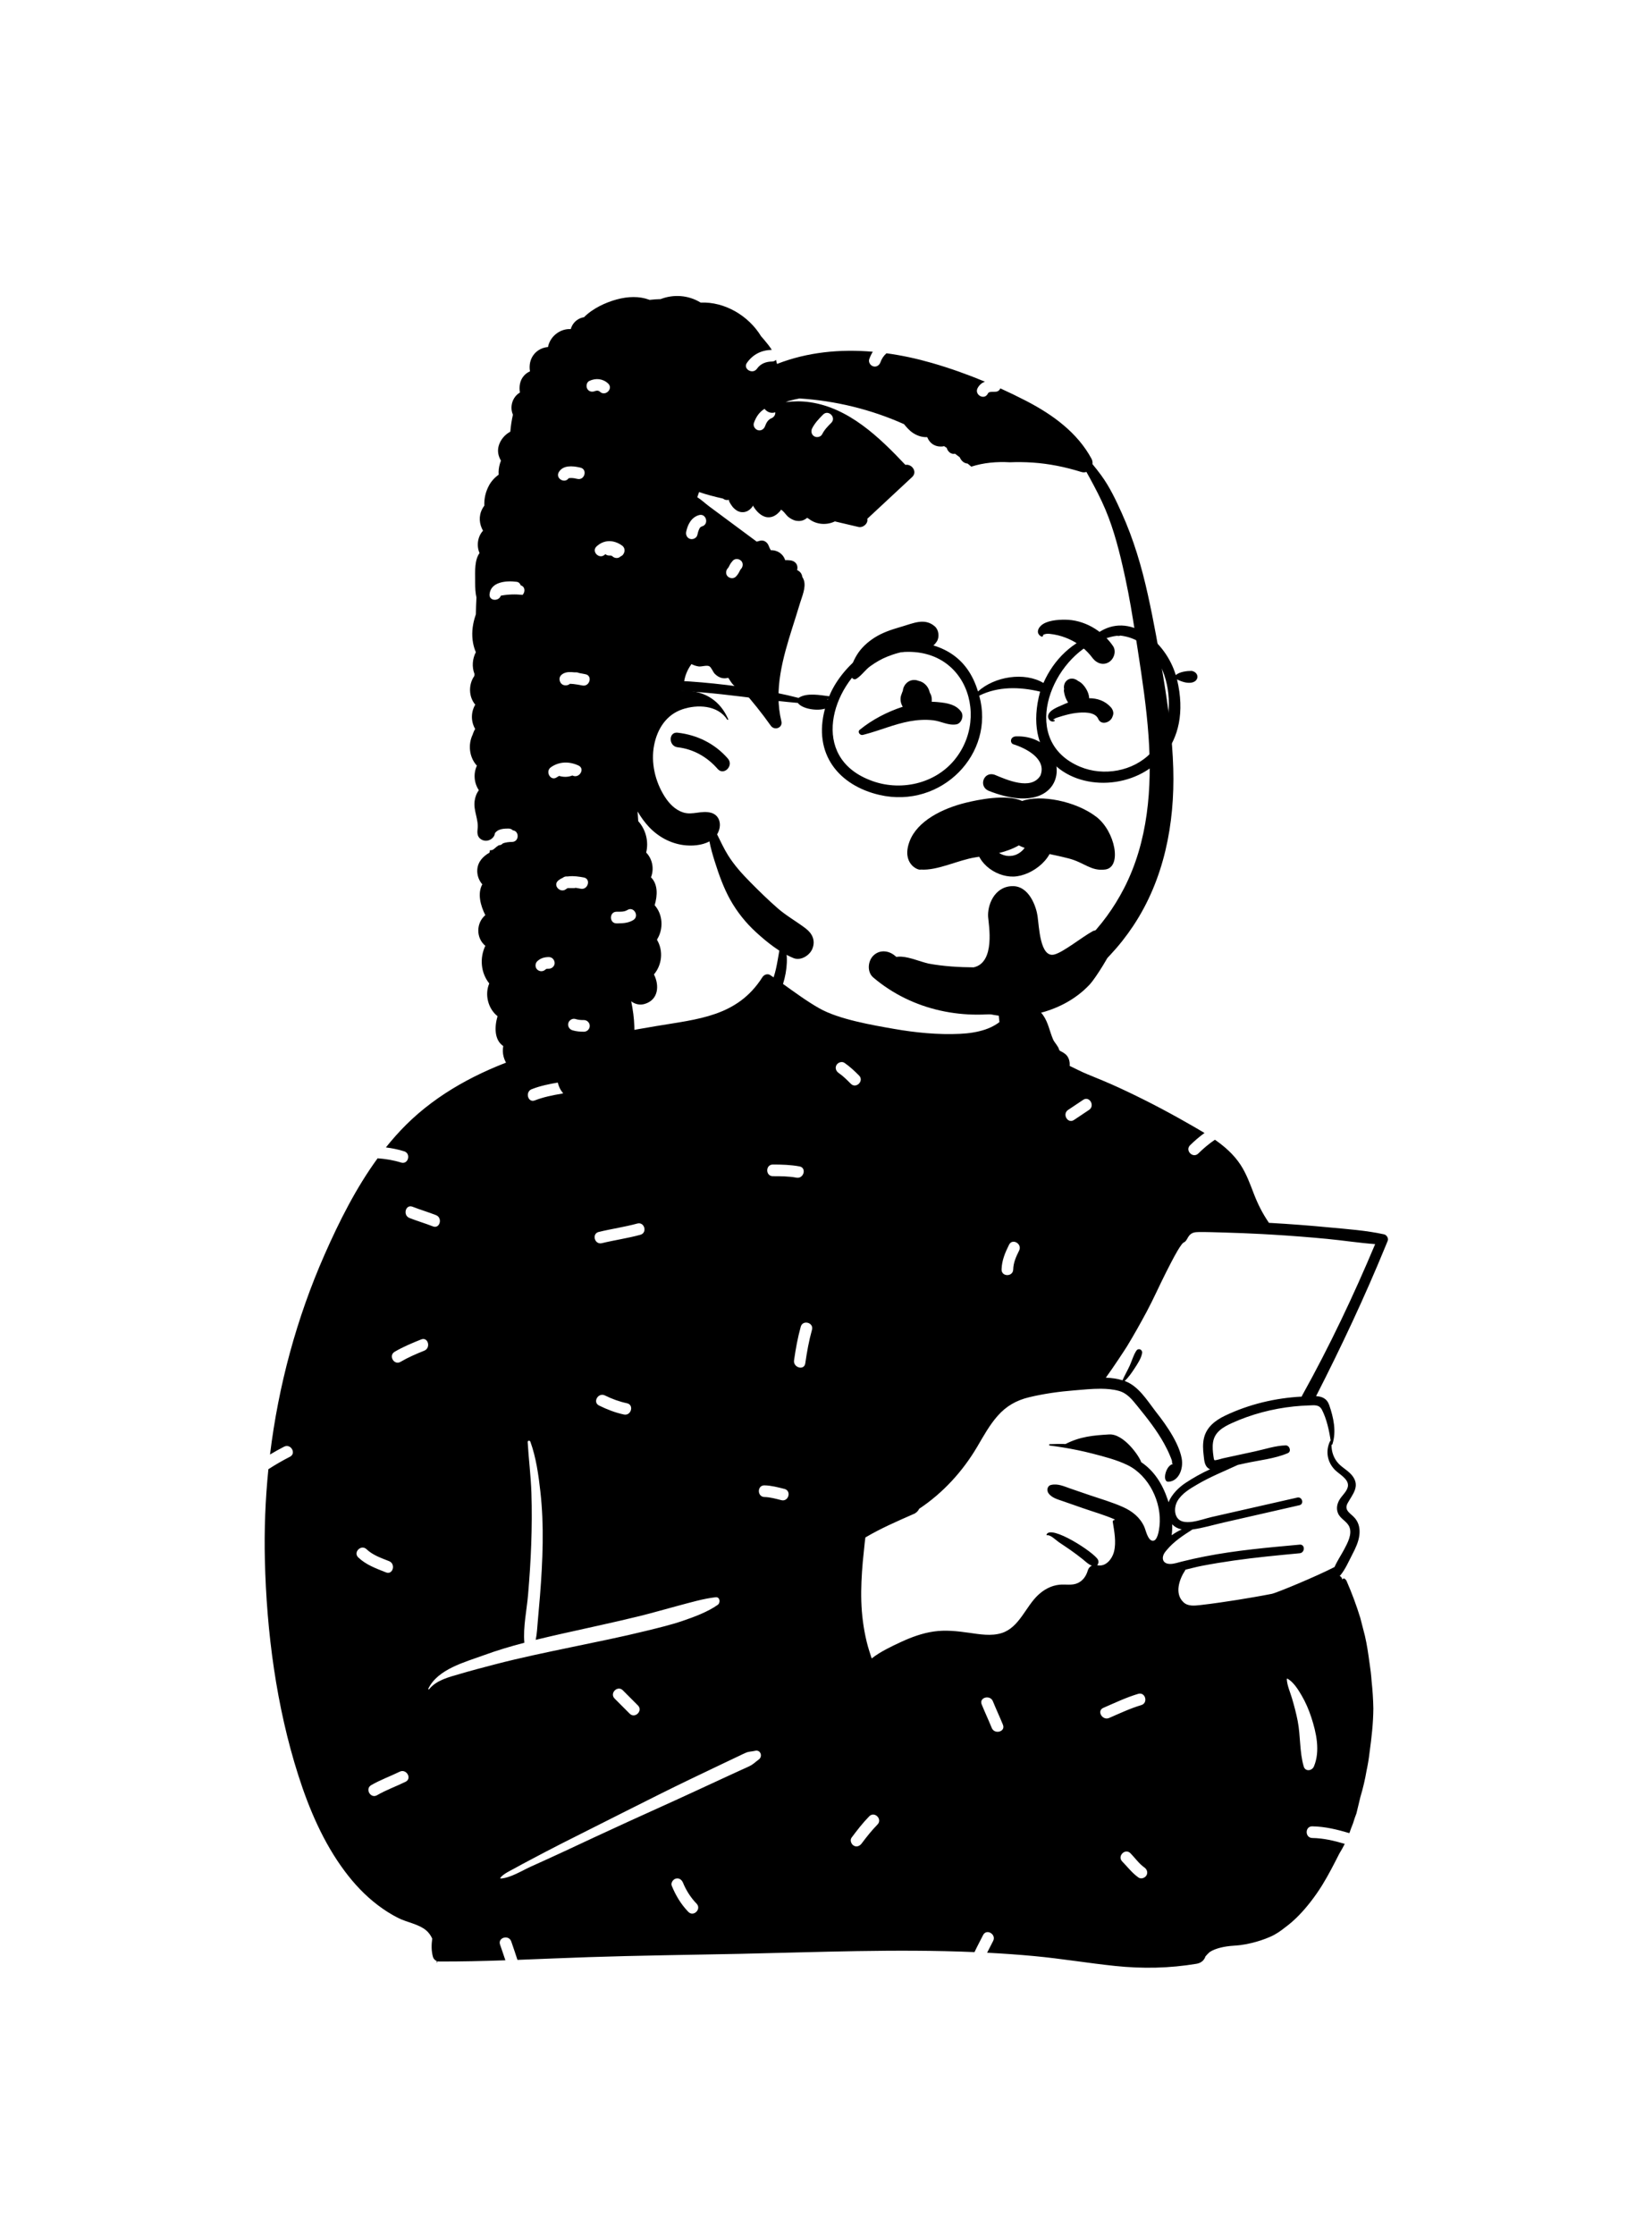 <svg width="272" height="368" viewBox="0 0 272 368" fill="none" xmlns="http://www.w3.org/2000/svg">
<path fill-rule="evenodd" clip-rule="evenodd" d="M214.331 229.933C209.99 230.154 205.644 231.189 201.718 233.064C200.111 233.832 198.655 234.941 198.229 236.765C198.013 237.697 198.066 238.659 198.181 239.6C198.267 240.313 198.289 241.223 198.907 241.705C199.012 241.787 199.124 241.849 199.242 241.895C197.793 242.55 196.414 243.338 195.188 244.149C194.068 244.891 192.916 246.034 192.399 247.323C192.356 247.176 192.312 247.04 192.269 246.91C191.388 244.298 190.031 242.159 187.892 240.721C187.65 239.834 185.044 236.016 182.623 236.16C179.973 236.316 177.841 236.511 175.444 237.733C174.57 237.713 173.698 237.725 172.837 237.764C172.688 237.769 172.695 237.97 172.837 237.987C173.536 238.076 174.235 238.174 174.934 238.289C176.596 238.556 178.253 238.894 179.873 239.314C181.818 239.819 183.829 240.325 185.647 241.206C189.171 242.918 191.352 247.392 190.905 251.286C190.83 251.924 190.584 253.854 189.7 253.655C188.953 253.487 188.656 251.924 188.395 251.346C187.696 249.81 186.437 248.806 184.926 248.127C183.152 247.327 181.253 246.787 179.414 246.159C178.372 245.801 177.331 245.443 176.287 245.088C175.219 244.721 174.204 244.214 173.067 244.471C172.379 244.627 172.3 245.448 172.686 245.919C173.272 246.636 174.144 246.847 174.989 247.143C176.105 247.531 177.218 247.921 178.332 248.309C180.053 248.909 181.856 249.416 183.534 250.15L183.482 250.27C183.345 250.232 183.185 250.369 183.211 250.537C183.463 252.09 183.812 253.886 183.424 255.441C183.118 256.675 182.038 258.041 180.635 257.678C180.855 257.477 180.937 257.129 180.788 256.807C180.233 255.616 172.954 250.916 172.305 252.662C172.284 252.724 172.35 252.769 172.403 252.76C172.956 252.645 173.883 253.59 174.326 253.89C174.965 254.323 175.614 254.745 176.246 255.189C176.938 255.674 177.613 256.183 178.272 256.709C178.789 257.122 179.179 257.551 179.773 257.76C179.462 257.909 179.215 258.185 179.11 258.538C178.842 259.457 178.325 260.237 177.427 260.643C176.486 261.066 175.425 260.799 174.434 260.903C173.083 261.039 171.905 261.683 170.921 262.602C168.855 264.537 167.818 267.946 164.928 268.86C163.202 269.405 161.286 269.062 159.538 268.814C157.587 268.538 155.686 268.32 153.72 268.608C151.838 268.884 150.059 269.537 148.34 270.334C146.729 271.081 144.947 271.926 143.518 273.039C143.223 272.13 142.926 271.229 142.701 270.3C142.17 268.104 141.882 265.867 141.813 263.61C141.748 261.462 141.868 259.304 142.052 257.165C142.143 256.097 142.287 255.033 142.378 253.965C142.402 253.696 142.45 253.408 142.486 253.12C145.038 251.61 147.72 250.453 150.423 249.262C150.43 249.26 150.437 249.255 150.445 249.253C150.528 249.214 150.61 249.178 150.694 249.142C150.691 249.137 150.689 249.133 150.684 249.128C150.993 248.938 151.208 248.686 151.338 248.403C155.233 245.813 158.49 242.277 160.918 238.153C161.935 236.424 162.914 234.631 164.246 233.117C165.663 231.501 167.346 230.541 169.43 230.041C171.865 229.456 174.374 229.105 176.869 228.906C178.231 228.798 179.754 228.63 181.239 228.637C182.273 228.644 183.285 228.733 184.215 228.99C185.591 229.369 186.396 230.418 187.26 231.479C188.086 232.497 188.908 233.517 189.679 234.578C190.409 235.584 191.099 236.623 191.697 237.713C192.056 238.366 192.389 239.039 192.669 239.732C192.767 239.977 192.897 240.255 192.957 240.51C193.016 240.767 192.906 241.038 193.194 241.038C192.008 241.055 191.221 244.018 192.399 243.948C194.055 243.852 194.888 241.861 194.563 240.095C193.984 236.943 190.857 233.138 190.239 232.331C188.872 230.55 187.461 228.226 185.273 227.398C185.242 227.386 185.208 227.375 185.177 227.365C185.814 226.76 186.317 226.035 186.798 225.298C187.294 224.539 187.885 223.67 188.048 222.77C188.151 222.197 187.44 221.87 187.102 222.372C186.611 223.104 186.374 224.03 186.008 224.835C185.635 225.651 185.18 226.421 184.82 227.245C183.956 226.978 183.022 226.856 182.072 226.815C183.271 225.188 185.321 222.048 185.568 221.644C186.702 219.777 187.782 217.852 188.814 215.924C189.93 213.835 190.885 211.66 191.953 209.548C192.559 208.35 193.17 207.143 193.842 205.981C194.075 205.582 194.324 205.184 194.606 204.821C194.661 204.75 194.731 204.69 194.795 204.622C194.87 204.581 194.946 204.536 194.989 204.512C195.377 204.289 195.514 203.77 195.786 203.441C196.222 202.911 196.735 202.848 197.391 202.841C198.789 202.827 200.192 202.882 201.588 202.92C203.64 202.978 205.69 203.059 207.739 203.167C208.36 203.201 208.977 203.235 209.597 203.273C212.578 203.451 215.557 203.684 218.528 203.969C221.157 204.221 223.786 204.632 226.418 204.829C222.855 213.315 218.904 221.647 214.431 229.689C214.386 229.77 214.352 229.852 214.331 229.933ZM194.563 251.795C193.989 252.059 193.431 252.388 192.911 252.762C192.997 252.179 193.019 251.564 192.995 250.947C193.424 251.408 193.972 251.672 194.563 251.795ZM219.094 237.197C219.053 237.202 219.015 237.224 218.996 237.264C218.201 238.909 218.533 240.745 219.831 242.034C220.511 242.706 221.993 243.465 221.945 244.569C221.905 245.462 220.935 246.211 220.521 246.948C220.135 247.635 219.992 248.388 220.301 249.133C220.696 250.086 221.799 250.465 222.178 251.401C222.657 252.589 221.878 254.023 221.333 255.057C220.825 256.015 220.169 256.973 219.733 257.986C216.814 259.501 210.192 262.251 209.394 262.405C208.422 262.595 207.448 262.775 206.47 262.943C204.596 263.269 202.716 263.572 200.832 263.838C199.759 263.989 198.684 264.138 197.609 264.256C196.671 264.357 195.612 264.493 194.856 263.786C193.33 262.355 194.185 259.956 195.15 258.511C195.169 258.483 195.169 258.456 195.162 258.432C196.072 258.218 196.979 257.969 197.884 257.794C199.625 257.458 201.378 257.175 203.133 256.922C206.739 256.406 210.369 256.065 213.994 255.722C214.891 255.636 214.901 254.219 213.994 254.303C208.786 254.781 203.552 255.235 198.414 256.241C197.125 256.49 195.847 256.773 194.575 257.093C193.975 257.242 193.33 257.475 192.701 257.482C192.662 257.482 192.624 257.482 192.586 257.479C191.353 257.441 191.173 256.382 191.851 255.501C191.934 255.393 192.021 255.285 192.109 255.182C193.306 253.751 194.798 252.796 196.335 251.807C198.057 251.571 199.774 251.048 201.459 250.664C205.621 249.713 209.782 248.763 213.946 247.815C214.762 247.627 214.415 246.37 213.599 246.554C210.438 247.272 207.278 247.99 204.117 248.708L199.491 249.759C198.567 249.968 197.413 250.388 196.326 250.539C195.789 250.614 195.27 250.623 194.801 250.513C193.285 250.153 193.208 248.254 193.862 247.126C194.595 245.858 195.979 245.066 197.207 244.348C199.335 243.102 201.601 242.207 203.813 241.175C204.206 241.088 204.598 241.002 204.991 240.916C207.275 240.411 209.885 240.164 212.035 239.24C212.679 238.966 212.327 237.948 211.69 237.963C210.022 237.999 208.276 238.594 206.645 238.947C204.881 239.331 203.114 239.713 201.349 240.095C201.172 240.133 200.123 240.469 199.965 240.395C199.865 240.347 199.829 239.996 199.795 239.766C199.687 239.007 199.608 238.21 199.726 237.449C199.984 235.742 201.404 234.941 202.841 234.285C206.04 232.828 209.547 231.916 213.038 231.551C213.843 231.467 214.647 231.415 215.457 231.388C216.407 231.359 217.19 231.191 217.672 232.13C218.428 233.608 218.845 235.51 219.094 237.197ZM214.651 290.811C213.954 288.395 214.144 285.814 213.666 283.349C213.42 282.077 213.083 280.815 212.716 279.574C212.42 278.571 211.925 277.504 211.869 276.458C211.866 276.388 211.948 276.347 212.004 276.38C212.988 276.944 213.743 278.165 214.304 279.123C214.975 280.269 215.488 281.469 215.901 282.731C216.725 285.245 217.402 288.278 216.339 290.811C216.023 291.566 214.912 291.717 214.651 290.811ZM187.449 309.107C186.41 308.381 185.653 307.365 184.773 306.468C183.906 305.587 185.26 304.229 186.127 305.111C186.879 305.875 187.531 306.831 188.416 307.449C188.841 307.747 189.038 308.285 188.759 308.763C188.513 309.185 187.873 309.404 187.449 309.107ZM181.656 281.178C183.553 280.356 185.417 279.461 187.402 278.869C188.588 278.515 189.09 280.369 187.911 280.721C186.083 281.266 184.369 282.079 182.623 282.836C181.502 283.322 180.528 281.667 181.656 281.178ZM161.632 280.603C161.169 279.456 163.023 278.962 163.48 280.093C164.006 281.394 164.608 282.662 165.135 283.964C165.598 285.111 163.744 285.605 163.287 284.474C162.761 283.173 162.158 281.905 161.632 280.603ZM141.868 303.508C141.56 303.921 141.044 304.145 140.558 303.853C140.15 303.608 139.902 302.957 140.214 302.539C141.127 301.319 142.052 300.114 143.122 299.026C143.99 298.145 145.344 299.504 144.477 300.384C143.521 301.356 142.684 302.419 141.868 303.508ZM139.043 174.987C139.922 175.589 140.692 176.32 141.443 177.073C142.317 177.948 140.962 179.305 140.089 178.43C139.456 177.796 138.817 177.152 138.076 176.645C137.648 176.352 137.455 175.806 137.732 175.331C137.981 174.906 138.615 174.694 139.043 174.987ZM167.797 205.89C167.3 206.888 166.852 207.866 166.824 209C166.794 210.236 164.878 210.237 164.909 209C164.946 207.516 165.491 206.229 166.143 204.921C166.694 203.813 168.346 204.787 167.797 205.89ZM178.346 181.071C179.376 180.382 180.334 182.047 179.313 182.729C178.486 183.282 177.658 183.835 176.831 184.388C175.801 185.076 174.843 183.412 175.864 182.73C176.691 182.177 177.519 181.624 178.346 181.071ZM132.586 224.465C132.41 225.686 130.565 225.164 130.739 223.955C131.008 222.087 131.337 220.244 131.843 218.424C132.173 217.233 134.021 217.742 133.69 218.935C133.184 220.754 132.855 222.598 132.586 224.465ZM125.871 246.464C124.638 246.438 124.638 244.517 125.871 244.543C126.987 244.567 128.084 244.861 129.16 245.131C130.357 245.431 129.846 247.282 128.65 246.983C127.741 246.755 126.814 246.484 125.871 246.464ZM123.392 290.777C122.968 290.984 122.534 291.17 122.105 291.366C121.248 291.759 120.391 292.153 119.534 292.547C117.75 293.369 115.966 294.193 114.184 295.02C110.616 296.675 107.021 298.273 103.445 299.91C99.798 301.581 96.161 303.273 92.528 304.974C90.816 305.775 89.092 306.547 87.371 307.327C85.899 307.994 84.08 309.16 82.465 309.27C82.382 309.275 82.354 309.17 82.401 309.116C83.012 308.42 83.985 308.015 84.787 307.563C85.607 307.101 86.441 306.666 87.272 306.225C89.004 305.305 90.739 304.392 92.487 303.504C95.986 301.73 99.49 299.968 102.996 298.208C106.571 296.413 110.142 294.606 113.749 292.875C115.447 292.06 117.146 291.247 118.847 290.437C119.769 289.998 120.69 289.56 121.612 289.123C122.01 288.934 122.405 288.73 122.812 288.561C123.352 288.337 123.764 288.383 124.321 288.244C125.231 288.019 125.625 289.179 124.927 289.684C124.352 290.1 124.049 290.456 123.392 290.777ZM110.604 310.469C110.408 309.99 110.819 309.408 111.273 309.288C111.817 309.144 112.253 309.476 112.452 309.959C112.977 311.239 113.725 312.414 114.687 313.407C115.548 314.293 114.194 315.652 113.333 314.765C112.126 313.521 111.26 312.067 110.604 310.469ZM101.196 279.644C100.323 278.769 101.678 277.411 102.551 278.286L105.033 280.775C105.906 281.65 104.551 283.008 103.679 282.133L101.196 279.644ZM75.727 275.586C73.942 276.111 71.861 276.593 70.644 278.12C70.585 278.195 70.485 278.099 70.52 278.024C72.078 274.787 76.546 273.651 79.639 272.517C81.826 271.714 84.071 271.049 86.335 270.454C86.109 267.865 86.733 265.091 86.949 262.514C87.181 259.764 87.369 257.006 87.466 254.247C87.565 251.432 87.589 248.599 87.496 245.784C87.405 242.979 87.041 240.208 86.882 237.412C86.867 237.142 87.243 237.129 87.323 237.352C88.263 239.947 88.665 242.82 88.971 245.556C89.286 248.374 89.391 251.184 89.35 254.018C89.309 256.932 89.14 259.839 88.908 262.744C88.798 264.121 88.67 265.496 88.55 266.872C88.458 267.922 88.415 268.964 88.202 269.98C89.567 269.644 90.935 269.327 92.299 269.018C96.649 268.034 101.017 267.121 105.348 266.056C107.474 265.534 109.57 264.909 111.687 264.353C113.68 263.83 115.784 263.196 117.83 262.963C118.56 262.879 118.653 263.881 118.17 264.22C116.506 265.391 114.298 266.206 112.377 266.862C110.449 267.519 108.445 267.992 106.469 268.479C102.348 269.496 98.188 270.326 94.034 271.192C89.886 272.056 85.73 272.914 81.629 273.981C79.653 274.494 77.685 275.01 75.727 275.586ZM65.947 224.21C64.88 224.837 63.917 223.177 64.98 222.551C66.371 221.733 67.852 221.118 69.346 220.519C70.493 220.059 70.986 221.917 69.856 222.371C68.513 222.909 67.196 223.475 65.947 224.21ZM62.086 295.557C61.017 296.178 60.053 294.518 61.119 293.899C62.617 293.028 64.257 292.448 65.808 291.686C66.912 291.144 67.882 292.801 66.775 293.345C65.223 294.106 63.583 294.686 62.086 295.557ZM60.349 255.057C61.383 256.042 62.763 256.505 64.064 257.022C65.198 257.473 64.701 259.33 63.554 258.874C61.934 258.23 60.282 257.641 58.994 256.415C58.098 255.561 59.455 254.206 60.349 255.057ZM71.787 200.055C72.924 200.502 72.426 202.358 71.278 201.907C70.004 201.406 68.689 201.025 67.416 200.524C66.28 200.077 66.777 198.221 67.925 198.672C69.199 199.173 70.514 199.554 71.787 200.055ZM91.965 178.208C93.173 178.004 93.687 179.855 92.474 180.06C90.97 180.315 89.488 180.613 88.061 181.166C86.909 181.613 86.414 179.756 87.552 179.315C88.979 178.761 90.461 178.463 91.965 178.208ZM98.632 231.4C97.525 230.854 98.496 229.198 99.599 229.741C100.761 230.314 101.964 230.757 103.232 231.027C104.439 231.285 103.925 233.136 102.723 232.879C101.296 232.574 99.939 232.044 98.632 231.4ZM104.929 201.438C106.121 201.11 106.626 202.963 105.438 203.29C103.349 203.863 101.198 204.162 99.094 204.672C97.895 204.963 97.387 203.111 98.585 202.821C100.689 202.31 102.84 202.012 104.929 201.438ZM131.642 192.035C132.854 192.26 132.338 194.111 131.133 193.887C129.85 193.649 128.55 193.645 127.25 193.645C126.015 193.644 126.017 191.724 127.25 191.724C128.727 191.725 130.186 191.765 131.642 192.035ZM218.763 202.068C215.634 201.768 212.5 201.528 209.361 201.348C209.214 201.341 209.071 201.331 208.925 201.324C208.908 201.29 208.886 201.259 208.865 201.225C207.84 199.718 207.086 198.21 206.432 196.506C205.807 194.883 205.202 193.21 204.239 191.746C203.141 190.078 201.659 188.772 200.035 187.641C199.049 188.305 198.135 189.083 197.298 189.907C196.418 190.774 195.063 189.417 195.944 188.549C196.687 187.816 197.481 187.14 198.32 186.528C197.351 185.938 196.363 185.384 195.399 184.832C191.786 182.766 188.087 180.854 184.311 179.107C182.556 178.293 180.779 177.571 178.99 176.838C178.028 176.445 177.077 175.938 176.115 175.482C176.184 174.8 175.981 174.037 175.459 173.588C175.073 173.259 174.774 173.137 174.314 172.904C174.211 172.868 174.149 172.846 174.12 172.834C174.142 172.839 174.204 172.858 174.307 172.892C174.551 173.005 174.57 172.971 174.364 172.794C174.353 172.405 173.588 171.584 173.414 171.183C172.806 169.807 172.617 168.353 171.719 167.099C170.481 165.374 168.403 164.721 166.465 165.306C166.264 163.23 166.212 161.062 165.431 159.209C165.41 159.159 165.34 159.137 165.309 159.192C164.495 160.582 164.425 162.13 164.363 163.734C164.303 165.239 164.361 166.778 164.557 168.273C164.433 168.369 164.306 168.461 164.174 168.549C163.556 168.957 162.891 169.272 162.192 169.505C160.86 169.947 159.464 170.139 158.068 170.206C154.465 170.379 150.751 170.014 147.208 169.394C143.623 168.768 138.128 167.827 134.939 166.029C132.834 164.843 130.892 163.395 128.924 161.994C129.638 159.689 129.82 157.212 129.101 155.265C129.015 155.032 128.651 154.989 128.582 155.265C128.132 157.123 128 158.991 127.401 160.827C127.392 160.853 127.382 160.882 127.373 160.909C127.186 160.782 126.999 160.656 126.812 160.532C126.381 160.246 125.795 160.46 125.536 160.868C121.401 167.4 114.853 167.774 107.976 168.941C100.45 170.218 92.887 171.596 85.651 174.095C78.731 176.486 72.118 179.967 66.879 185.166C65.693 186.343 64.584 187.598 63.537 188.907C64.55 189.035 65.554 189.234 66.546 189.547C67.72 189.916 67.215 191.77 66.037 191.398C64.762 190.997 63.474 190.798 62.172 190.699C58.613 195.582 55.837 201.118 53.437 206.566C48.833 217.014 45.837 228.14 44.458 239.467C45.215 239.012 45.986 238.579 46.776 238.176C47.873 237.616 48.841 239.274 47.742 239.834C46.522 240.456 45.337 241.142 44.189 241.886C43.687 246.844 43.493 251.834 43.611 256.817C43.891 268.694 45.49 280.92 49.108 292.253C50.882 297.815 53.233 303.332 56.736 308.032C58.322 310.161 60.122 312.081 62.243 313.683C63.271 314.46 64.358 315.154 65.505 315.74C66.982 316.498 68.907 316.748 70.181 317.821C70.6 318.174 70.923 318.64 71.167 319.165C71.026 320.164 71.009 321.165 71.282 322.164C71.368 322.476 71.603 322.73 71.893 322.853C71.898 322.939 71.898 323.023 71.898 323.105C71.898 323.143 71.955 323.153 71.962 323.114C71.974 323.04 71.986 322.965 71.998 322.889C72.091 322.92 72.19 322.934 72.29 322.934C75.927 322.948 79.569 322.859 83.211 322.735C82.929 321.87 82.624 321.013 82.331 320.148C81.934 318.973 83.784 318.474 84.178 319.638C84.521 320.649 84.879 321.651 85.198 322.666C89.1 322.52 93.001 322.346 96.895 322.217C105.177 321.94 113.457 321.849 121.741 321.674C134.606 321.401 147.565 320.841 160.45 321.388C160.895 320.44 161.394 319.514 161.867 318.579C162.425 317.475 164.077 318.448 163.521 319.548C163.192 320.198 162.852 320.839 162.528 321.488C165.138 321.624 167.745 321.803 170.347 322.049C174.786 322.466 179.182 323.208 183.616 323.669C188.125 324.139 192.535 324.055 197.008 323.309C197.813 323.174 198.287 322.687 198.483 322.082C198.49 322.08 198.495 322.075 198.499 322.068C198.729 321.799 198.945 321.576 199.167 321.381C199.434 321.208 199.721 321.062 200.058 320.932C200.688 320.692 201.344 320.546 202.01 320.447C202.743 320.337 203.485 320.327 204.217 320.236C204.835 320.157 205.439 320.039 206.042 319.895C207.127 319.636 208.156 319.298 209.181 318.848C210.074 318.457 210.881 317.896 211.642 317.283C213.218 316.129 214.582 314.655 215.775 313.123C216.469 312.228 217.123 311.299 217.717 310.332C218.751 308.656 219.632 306.915 220.523 305.161C220.846 304.641 221.141 304.108 221.411 303.565C219.67 303.05 217.913 302.631 216.067 302.601C214.834 302.582 214.834 300.661 216.067 300.681C218.184 300.715 220.186 301.211 222.175 301.801C222.272 301.543 222.365 301.283 222.451 301.02C222.688 300.47 222.884 299.906 223.047 299.335C223.142 299.075 223.238 298.816 223.334 298.557C223.55 297.659 223.765 296.759 223.983 295.859C224.416 294.418 224.758 292.956 225.01 291.475C225.221 290.501 225.384 289.519 225.494 288.525C225.829 286.117 226.102 283.714 226.121 281.28C226.092 279.78 225.997 278.282 225.834 276.791C225.764 275.778 225.647 274.77 225.489 273.769C225.283 272.281 225.08 270.807 224.737 269.338C224.481 268.344 224.225 267.35 223.969 266.356C223.329 264.285 222.575 262.254 221.706 260.269C221.658 260.144 221.416 259.87 221.27 259.868C221.16 259.865 221.007 259.966 221.057 260.101C221.062 260.112 221.066 260.127 221.071 260.139C221.021 260.026 220.973 259.911 220.923 259.798C220.88 259.692 220.712 259.481 220.583 259.484C220.576 259.484 220.568 259.484 220.559 259.486C220.593 259.462 220.624 259.431 220.655 259.395C221.514 258.375 222.072 257.033 222.688 255.852C223.198 254.877 223.679 253.85 223.818 252.748C223.94 251.781 223.775 250.827 223.169 250.045C222.479 249.154 221.182 248.736 221.902 247.45C222.721 245.985 223.925 244.716 222.726 243.052C222.115 242.205 221.148 241.739 220.43 241.002C219.604 240.15 219.211 239.01 219.233 237.845C219.283 237.874 219.35 237.86 219.374 237.788C220.068 235.685 219.565 233.376 218.854 231.328C218.466 230.217 217.645 229.912 216.69 229.857C220.827 221.755 224.699 213.523 228.149 205.102C228.264 204.826 228.377 204.55 228.489 204.274C228.657 203.861 228.302 203.312 227.893 203.22C224.91 202.565 221.802 202.356 218.763 202.068Z" fill="black"/>
<path fill-rule="evenodd" clip-rule="evenodd" d="M108.768 49.244C110.89 48.418 113.348 48.574 115.362 49.818C119.317 49.647 123.25 51.971 125.312 55.363C125.355 55.411 125.4 55.459 125.441 55.507L125.878 56.018C126.292 56.507 126.728 57.046 127.074 57.602C125.38 57.641 123.969 58.334 122.984 59.735C122.282 60.734 123.891 61.684 124.61 60.739L124.635 60.704C125.226 59.863 126.119 59.538 127.113 59.52C127.398 59.516 127.614 59.406 127.767 59.244C127.828 59.467 127.883 59.693 127.933 59.919C132.936 57.964 138.33 57.446 143.703 57.91C143.467 58.293 143.27 58.703 143.119 59.135C142.947 59.624 143.314 60.185 143.786 60.316C144.298 60.457 144.76 60.156 144.945 59.691L144.962 59.645C145.168 59.057 145.506 58.553 145.958 58.162C148.487 58.506 150.998 59.054 153.448 59.761C156.393 60.61 159.309 61.647 162.162 62.834C161.678 63.024 161.261 63.346 160.969 63.883C160.385 64.955 161.989 65.915 162.598 64.89L162.619 64.852C162.679 64.742 162.732 64.676 162.771 64.639L162.784 64.626L162.869 64.587L163.025 64.542L163.085 64.527C163.139 64.515 163.161 64.516 163.3 64.508C163.486 64.497 163.672 64.498 163.858 64.498C164.296 64.498 164.575 64.253 164.702 63.939C166.109 64.578 167.499 65.25 168.864 65.954L169.189 66.123C173.402 68.334 177.394 71.239 179.709 75.513C179.862 75.798 179.91 76.11 179.872 76.408C180.366 77.003 180.844 77.618 181.303 78.242C182.703 80.153 183.728 82.325 184.698 84.479C186.65 88.809 187.964 93.257 188.989 97.895C189.981 102.365 190.781 106.883 191.525 111.4C192.349 116.42 193.034 121.483 193.178 126.574C193.431 135.651 191.665 144.78 186.593 152.421C182.068 159.238 175.253 164.651 167.172 166.384C158.953 168.146 150.256 166.428 143.779 160.926C142.734 160.04 142.878 158.251 143.779 157.344C144.799 156.321 146.304 156.463 147.343 157.344C153.443 162.527 162.322 163.326 169.672 160.686C176.467 158.242 181.79 152.605 185.056 146.275C189.042 138.555 189.713 129.688 189.102 121.147C188.767 116.456 188.072 111.804 187.355 107.159L186.922 104.363C186.45 101.334 185.954 98.31 185.308 95.312L185.156 94.614C184.366 90.999 183.44 87.291 182.008 83.893C181.257 82.109 180.354 80.391 179.43 78.693C179.251 78.365 179.066 78.031 178.878 77.695C178.624 77.784 178.335 77.798 178.032 77.702C175.42 76.886 172.737 76.338 170.006 76.156C168.762 76.073 167.516 76.059 166.272 76.108C164.141 75.984 161.951 76.172 159.922 76.828C159.723 76.657 159.522 76.49 159.32 76.322C159.266 76.318 159.212 76.312 159.157 76.301C158.64 76.199 158.276 75.829 158.056 75.362C158.045 75.338 158.034 75.313 158.025 75.288C157.765 75.088 157.503 74.892 157.239 74.698C156.595 74.866 156.03 74.328 155.878 73.738C155.735 73.641 155.589 73.546 155.444 73.451C155.331 73.479 155.218 73.502 155.108 73.51C154.634 73.544 154.176 73.472 153.756 73.244C153.224 72.956 152.884 72.492 152.656 71.965C151.851 72.014 151.037 71.752 150.318 71.278C149.734 70.893 149.286 70.362 148.842 69.831C143.423 67.403 137.533 65.97 131.629 65.602C131.048 65.715 130.47 65.848 129.9 66.004C129.765 66.041 129.573 66.113 129.353 66.2C130.669 66.04 132.002 66.025 133.354 66.22C139.771 67.152 144.768 71.979 149.069 76.535C150.092 76.327 151.126 77.658 150.179 78.54L142.797 85.413C142.978 86.181 142.101 86.939 141.332 86.754C140.043 86.443 138.752 86.141 137.46 85.843C136.113 86.498 134.418 86.386 133.196 85.437C133.139 85.392 133.016 85.322 132.908 85.252C132.808 85.335 132.673 85.419 132.619 85.454C132.185 85.743 131.655 85.828 131.147 85.747C130.625 85.664 130.154 85.398 129.747 85.066C129.489 84.855 128.886 83.974 128.55 83.909L128.518 83.905C128.741 83.912 128.022 84.584 127.828 84.722C127.377 85.046 126.879 85.216 126.317 85.154C125.339 85.046 124.498 84.15 124.02 83.323L123.984 83.26L123.969 83.22L123.956 83.263C123.954 83.27 123.951 83.278 123.948 83.287C123.876 83.482 123.651 83.704 123.498 83.84C123.062 84.227 122.523 84.397 121.946 84.296C121.459 84.211 121.049 83.915 120.719 83.556L120.667 83.499C120.57 83.389 119.927 82.521 120.029 82.313L120.041 82.296L120.008 82.289C119.618 82.386 119.29 82.289 119.049 82.087C117.708 81.791 116.384 81.447 115.102 81.01C115.002 81.293 114.904 81.576 114.808 81.862C115.508 82.297 116.156 82.916 116.751 83.358C117.879 84.193 119.006 85.028 120.132 85.866L124.59 89.171L125.1 89.033C125.752 88.857 126.311 89.239 126.55 89.821L126.57 89.871C126.665 90.127 126.779 90.363 126.913 90.588C128.028 90.544 128.972 91.231 129.277 92.217C129.552 92.211 129.83 92.222 130.114 92.253C130.893 92.339 131.418 92.92 131.277 93.718L131.266 93.772L131.247 93.861C131.699 94.054 132.026 94.426 132.099 94.988C132.22 95.171 132.317 95.369 132.379 95.591C132.705 96.739 132.072 98.159 131.734 99.259L131.708 99.345C131.491 100.068 131.267 100.788 131.04 101.507L130.475 103.293C128.909 108.269 127.382 113.517 128.649 118.734C128.92 119.838 127.515 120.338 126.905 119.473C125.428 117.381 123.832 115.41 122.157 113.517L122.075 113.504C120.902 113.267 120.446 112.434 119.908 111.586C119.591 111.679 119.249 111.702 118.92 111.638C118.442 111.545 118.015 111.271 117.677 110.925C117.391 110.632 117.129 109.88 116.791 109.693C116.368 109.46 115.518 109.793 115.013 109.718C114.602 109.658 114.218 109.516 113.846 109.338C113.163 110.275 112.709 111.376 112.598 112.562C112.555 113.014 112.421 113.395 112.228 113.712C112.94 113.686 113.654 113.736 114.359 113.868C116.968 114.356 118.839 115.973 119.89 118.384C119.936 118.489 119.799 118.576 119.737 118.475C118.177 116.062 114.782 115.94 112.316 116.79C109.697 117.692 108.228 120.009 107.705 122.652C107.132 125.549 107.867 128.672 109.437 131.14C110.166 132.287 111.16 133.334 112.481 133.757C114.051 134.258 115.501 133.36 117.109 133.824C118.203 134.138 118.686 135.202 118.488 136.265C118.409 136.683 118.263 137.048 118.067 137.365C118.646 138.517 119.181 139.703 119.862 140.792C120.913 142.475 122.184 143.868 123.57 145.272C125.001 146.722 126.458 148.143 127.99 149.487C129.457 150.776 131.139 151.693 132.678 152.874C133.758 153.702 134.293 154.864 133.76 156.194C133.321 157.294 131.839 158.23 130.64 157.733C128.344 156.782 126.334 155.164 124.504 153.498C122.808 151.953 121.331 150.104 120.215 148.097C119.163 146.205 118.387 144.057 117.733 141.987L117.651 141.729C117.343 140.744 117.019 139.638 116.808 138.522C115.549 139.213 113.84 139.314 112.493 139.127C110.316 138.826 108.331 137.725 106.83 136.119C106.131 135.371 105.513 134.519 104.979 133.595C105.027 134.157 105.056 134.702 105.087 135.197C106.335 136.569 106.835 138.55 106.393 140.358C107.436 141.437 107.729 143.057 107.184 144.436C108.326 145.575 108.283 147.386 107.789 149.031C109.14 150.548 109.268 152.91 108.213 154.621L108.181 154.744C109.246 156.534 109.006 158.847 107.672 160.428C108.583 162.203 108.442 164.591 106.165 165.28C105.335 165.531 104.531 165.317 103.929 164.85C104.479 167.596 104.725 170.383 103.992 173.142C103.7 174.237 102.635 175.036 101.514 175.036C100.577 175.036 99.896 174.563 99.426 173.867C99.481 175.252 99.397 176.644 99.103 178.049C98.926 178.897 98.143 179.558 97.312 179.763C97.612 180.102 97.731 180.594 97.444 181.105C96.225 183.273 93.28 182.374 93.081 180.297C92.249 179.674 91.863 178.65 91.703 177.543C91.47 175.93 91.385 174.343 91.121 172.75L91.02 172.845L90.968 172.89L90.951 173.005C90.799 173.792 90.357 174.344 89.784 174.673C89.908 176.046 89.678 177.445 88.81 178.488C88.233 179.183 87.248 179.457 86.405 179.306C86.352 179.309 86.297 179.309 86.241 179.301C84.33 179.046 83.225 177.225 83.728 175.554C82.958 174.607 82.634 173.405 82.862 172.217C81.373 171.227 81.404 169.051 81.919 167.304C80.359 166.066 79.772 163.753 80.556 161.914C79.149 160.159 78.953 157.714 79.909 155.715C78.362 154.438 78.37 151.972 79.905 150.666C79.088 149.035 78.595 147.082 79.412 145.59C78.836 144.951 78.519 144.04 78.586 143.16C78.684 141.868 79.535 140.975 80.591 140.38L80.664 139.976C80.912 140.007 81.176 139.937 81.409 139.712C81.64 139.49 81.877 139.31 82.122 139.163C82.4 139.159 82.639 139.035 82.808 138.843C83.268 138.686 83.763 138.617 84.311 138.611C85.497 138.598 85.539 136.817 84.435 136.701C84.261 136.525 84.021 136.414 83.761 136.414L83.557 136.415C83.081 136.419 82.6 136.449 82.158 136.639C81.871 136.762 81.65 136.948 81.487 137.176C81.457 137.52 81.27 137.863 80.867 138.147C80.401 138.474 79.763 138.512 79.264 138.216C78.566 137.801 78.559 137.154 78.639 136.45C78.816 134.91 77.935 133.462 78.144 131.886C78.237 131.19 78.468 130.589 78.844 130.103C78.051 128.91 77.911 127.369 78.522 126.059C77.249 124.684 77.029 122.563 77.841 120.907C77.852 120.867 77.862 120.826 77.874 120.787C77.966 120.505 78.092 120.251 78.232 120.009C77.519 118.769 77.524 117.247 78.249 116.012C77.152 114.727 77.117 112.683 78.092 111.299C78.098 111.184 78.11 111.069 78.12 110.954C77.672 109.787 77.779 108.459 78.347 107.373C78.145 106.904 77.989 106.398 77.889 105.86C77.633 104.473 77.764 103.123 78.147 101.77C78.209 101.556 78.278 101.342 78.352 101.129C78.364 100.201 78.4 99.278 78.446 98.356C78.264 97.576 78.235 96.719 78.231 95.923L78.23 95.407C78.221 94.094 78.13 92.171 78.956 91.054C78.426 89.848 78.644 88.329 79.529 87.373C78.908 86.299 78.777 84.98 79.402 83.788C79.502 83.596 79.619 83.417 79.746 83.248C79.695 82.157 79.923 81.031 80.502 79.947C80.878 79.24 81.44 78.629 82.108 78.14C82.097 77.995 82.09 77.85 82.092 77.708C82.104 77.073 82.244 76.435 82.48 75.84C82.057 75.114 81.86 74.295 82.108 73.412C82.385 72.414 83.114 71.554 84.024 71.069C84.098 70.128 84.244 69.192 84.453 68.268C83.894 67.017 84.339 65.365 85.603 64.628C85.439 63.628 85.587 62.591 86.312 61.81C86.586 61.514 86.91 61.29 87.258 61.141C87.09 60.135 87.279 59.089 87.972 58.27C88.537 57.602 89.375 57.196 90.227 57.136C90.555 55.387 92.219 54.079 93.973 54.183C94.193 53.413 94.717 52.742 95.529 52.401C95.738 52.314 95.948 52.257 96.157 52.225C97.584 50.779 99.709 49.798 101.548 49.297C103.392 48.795 105.262 48.747 106.846 49.33L106.962 49.373L107.091 49.357C107.65 49.294 108.209 49.258 108.768 49.244ZM94.749 167.766C94.257 167.612 93.707 167.949 93.573 168.437C93.432 168.952 93.746 169.463 94.241 169.618C94.857 169.811 95.504 169.859 96.147 169.86C96.663 169.86 97.102 169.418 97.102 168.899C97.102 168.378 96.665 167.94 96.147 167.939C95.624 167.939 95.239 167.92 94.749 167.766ZM90.367 157.569C89.63 157.57 88.999 157.746 88.452 158.265C88.088 158.611 88.079 159.279 88.452 159.623C88.829 159.971 89.376 159.991 89.763 159.66L89.838 159.593C89.847 159.585 89.854 159.578 89.859 159.573C89.89 159.553 89.922 159.532 89.955 159.515L89.892 159.556C89.845 159.59 89.955 159.534 90.017 159.507L90.036 159.499L90.042 159.498L90.092 159.494C90.183 159.489 90.275 159.489 90.367 159.489C90.867 159.489 91.346 159.048 91.323 158.529C91.299 158.009 90.903 157.568 90.367 157.569ZM104.268 151.477C105.303 150.84 104.379 149.209 103.341 149.796L103.304 149.819C102.772 150.147 102.118 150.102 101.515 150.102C100.285 150.103 100.283 152.024 101.515 152.023L101.719 152.022C102.602 152.015 103.495 151.953 104.268 151.477ZM96.127 144.468C95.345 144.32 94.469 144.188 93.647 144.278L93.51 144.295H93.257C93.038 144.295 92.825 144.384 92.654 144.524C92.383 144.636 92.127 144.788 91.894 144.991C90.963 145.802 92.319 147.156 93.245 146.349C93.297 146.304 93.356 146.267 93.423 146.237L93.474 146.216H94.496C94.589 146.216 94.68 146.196 94.768 146.168C95.1 146.214 95.409 146.28 95.618 146.319C96.821 146.547 97.336 144.696 96.127 144.468ZM95.253 126.036C93.755 125.338 92.096 125.343 90.71 126.313C89.719 127.006 90.639 128.641 91.639 127.995L91.674 127.971C91.799 127.884 91.926 127.811 92.055 127.745C92.759 127.95 93.467 127.959 94.147 127.708L94.235 127.674L94.288 127.695C95.397 128.211 96.369 126.556 95.253 126.036ZM111.567 123.027C110.054 122.857 110.042 120.455 111.567 120.627C114.788 120.99 117.711 122.429 119.852 124.899C120.847 126.048 119.208 127.729 118.193 126.631L118.162 126.597C116.46 124.632 114.163 123.32 111.567 123.027ZM94.613 110.695C94.277 110.658 93.941 110.64 93.611 110.656C92.817 110.694 91.85 111.226 92.198 112.188C92.478 112.958 93.393 112.988 93.845 112.577C94.034 112.582 94.221 112.594 94.408 112.614C94.907 112.665 95.402 112.761 95.894 112.858C97.095 113.096 97.61 111.245 96.402 111.006L95.868 110.9C95.688 110.865 95.506 110.83 95.324 110.798C95.215 110.744 95.097 110.707 94.972 110.698L94.909 110.695H94.613ZM85.117 95.797L85.004 95.781C83.39 95.574 80.799 95.765 80.604 97.829C80.496 98.972 82.139 99.044 82.464 98.066C83.656 97.85 84.857 97.809 86.041 97.94C86.492 97.479 86.496 96.593 85.744 96.372C85.638 96.086 85.417 95.84 85.117 95.797ZM122.009 92.31C121.636 91.966 121.024 91.921 120.657 92.31C120.446 92.535 120.269 92.784 120.129 93.058L120.036 93.243C120.02 93.274 120.004 93.304 119.988 93.334C119.956 93.39 119.921 93.444 119.887 93.498L119.864 93.521C119.855 93.53 119.844 93.541 119.831 93.555C119.487 93.92 119.444 94.555 119.831 94.913C120.204 95.257 120.816 95.302 121.183 94.913C121.394 94.689 121.571 94.44 121.711 94.165L121.804 93.98C121.819 93.95 121.835 93.919 121.852 93.889C121.883 93.833 121.919 93.779 121.953 93.725L121.991 93.687C121.996 93.681 122.002 93.675 122.009 93.668C122.352 93.303 122.396 92.668 122.009 92.31ZM102.41 89.81C101.063 88.851 99.462 88.806 98.224 89.96C97.33 90.792 98.643 92.126 99.544 91.346L99.575 91.318C99.608 91.287 99.641 91.26 99.674 91.234C99.836 91.373 100.041 91.46 100.276 91.46C100.337 91.461 100.398 91.46 100.459 91.462L100.551 91.465L100.6 91.469L100.607 91.47L100.65 91.489C100.728 91.524 100.837 91.579 100.688 91.486C100.721 91.503 100.752 91.524 100.784 91.544L100.839 91.594C101.199 91.937 101.822 91.982 102.18 91.603C102.813 91.388 103.15 90.336 102.41 89.81ZM115.576 86.664L115.6 86.656C116.781 86.317 116.279 84.464 115.092 84.804C113.833 85.165 113.231 86.343 112.979 87.549C112.873 88.056 113.127 88.587 113.647 88.73C114.121 88.861 114.716 88.569 114.823 88.059C114.897 87.701 114.984 87.397 115.12 87.114L115.202 86.953C115.241 86.88 115.255 86.868 115.385 86.753C115.407 86.734 115.506 86.688 115.576 86.664ZM95.576 76.992L95.391 76.95C94.241 76.696 92.714 76.564 92.019 77.71C91.386 78.754 92.983 79.704 93.641 78.717C93.651 78.717 93.663 78.717 93.676 78.718L93.698 78.721L93.993 78.697C94.36 78.694 94.711 78.759 95.068 78.844C96.264 79.128 96.774 77.277 95.576 76.992ZM136.872 69.609C137.743 68.734 136.392 67.376 135.521 68.252C134.832 68.944 134.167 69.641 133.72 70.52C133.485 70.981 133.6 71.562 134.063 71.834C134.489 72.085 135.134 71.953 135.37 71.489C135.758 70.727 136.248 70.237 136.872 69.609ZM125.882 67.312C125.021 67.824 124.464 68.667 124.126 69.643C123.957 70.133 124.32 70.693 124.794 70.824C125.304 70.965 125.769 70.665 125.953 70.199L125.969 70.153C126.06 69.893 126.205 69.584 126.384 69.352C126.537 69.153 126.774 68.954 126.954 68.888C127.384 68.73 127.69 68.337 127.65 67.879C126.941 68.125 126.284 67.829 125.882 67.312ZM100.126 63.136C99.258 62.326 98.093 62.219 97.041 62.709C96.573 62.927 96.455 63.605 96.698 64.023C96.979 64.505 97.536 64.586 98.006 64.367C97.885 64.423 98.103 64.349 98.197 64.322C98.209 64.328 98.367 64.32 98.421 64.321L98.487 64.325C98.487 64.326 98.471 64.325 98.439 64.324C98.484 64.335 98.53 64.347 98.575 64.362L98.632 64.381C98.603 64.375 98.732 64.46 98.768 64.488L98.774 64.493C99.675 65.333 101.03 63.978 100.126 63.136Z" fill="black"/>
<path fill-rule="evenodd" clip-rule="evenodd" d="M169.649 137.15C170.47 135.697 172.922 135.933 173.296 137.628C174.056 141.064 169.97 144.238 166.865 144.317C163.781 144.395 160.32 141.763 160.766 138.438C160.877 137.616 161.972 137.716 162.346 138.231L162.491 138.429C163.505 139.796 164.844 141.21 166.727 140.877C167.507 140.739 168.216 140.25 168.688 139.621C169.256 138.862 169.194 137.955 169.649 137.15ZM150.035 112.012C150.453 111.897 150.874 111.941 151.245 112.099C152.072 112.251 152.763 112.942 153.005 113.732C153.025 113.8 153.046 113.868 153.07 113.934L153.106 114.034L153.007 113.781C153.053 114.03 153.255 114.292 153.328 114.542C153.418 114.85 153.44 115.199 153.409 115.537C153.672 115.54 153.935 115.549 154.198 115.572L154.451 115.595C155.869 115.727 157.426 115.969 158.267 117.198C158.739 117.888 158.296 119.131 157.429 119.264C156.093 119.469 154.943 118.728 153.612 118.58C152.354 118.439 151.038 118.52 149.796 118.747C147.232 119.217 144.877 120.259 142.378 120.913L142.038 120.999L142.039 120.998C141.611 121.101 141.125 120.505 141.548 120.156C143.55 118.507 146.112 117.171 148.636 116.358C148.269 115.771 148.155 114.999 148.406 114.369C148.445 114.239 148.494 114.112 148.545 113.985L148.651 113.725C148.661 113.602 148.685 113.481 148.719 113.362L148.724 113.326L148.727 113.328C148.915 112.716 149.406 112.186 150.035 112.012ZM175.569 112.107C176.116 111.558 176.885 111.639 177.457 112.071L177.532 112.131C178.071 112.37 178.517 112.895 178.809 113.38C179.113 113.885 179.315 114.398 179.323 114.953C180.648 114.958 181.917 115.356 182.89 116.429C183.204 116.775 183.419 117.309 183.246 117.778L183.143 118.057C182.816 118.944 181.347 119.454 180.848 118.412L180.825 118.361C180.295 117.123 178.259 117.253 177.177 117.379C176.423 117.468 175.678 117.656 174.949 117.866C174.693 117.941 174.438 118.021 174.184 118.103L173.93 118.186C173.795 118.23 173.089 118.614 173.528 118.523C173.646 118.499 173.735 118.671 173.615 118.729C173.091 118.98 172.533 118.48 172.568 117.917C172.628 116.938 174.178 116.402 174.924 116.064L174.968 116.044C175.254 115.912 175.554 115.785 175.863 115.667C175.689 115.407 175.545 115.119 175.426 114.81C175.313 114.518 175.237 114.234 175.196 113.924C175.155 113.772 175.155 113.621 175.196 113.469L175.202 113.425C175.181 113.325 175.171 113.221 175.173 113.117L175.168 113.076H175.173C175.187 112.711 175.332 112.344 175.569 112.107ZM166.823 122.526C168.926 123.178 172.395 124.952 171.3 127.692C169.769 130.207 165.711 128.359 163.745 127.546C161.978 126.959 161.058 129.441 162.766 130.19C176.883 135.789 176.831 121.012 167.335 121.229C166.289 121.252 166.257 122.31 166.823 122.526ZM148.146 103.258L148.505 103.153C150.369 102.612 152.271 101.677 153.926 103.135C154.576 103.708 154.71 104.898 154.245 105.613C153.186 107.241 151.615 106.992 149.904 107.131C148.602 107.236 147.318 107.62 146.103 108.099C145.109 108.491 144.187 109.043 143.317 109.659C142.462 110.264 141.878 111.21 141.002 111.755C140.68 111.954 140.309 111.749 140.194 111.425C139.785 110.276 140.476 108.845 141.06 107.867C141.774 106.673 142.858 105.696 144.024 104.957C145.301 104.148 146.712 103.681 148.146 103.258ZM175.307 102.022C178.457 102.021 181.489 103.778 183.251 106.353C183.85 107.228 183.411 108.525 182.552 109.029C181.587 109.594 180.556 109.187 179.921 108.377L179.883 108.327C178.873 106.978 177.57 105.915 176.025 105.224C175.272 104.886 174.439 104.612 173.624 104.473L173.36 104.428C172.991 104.366 172.563 104.306 172.229 104.364C172.05 104.388 171.886 104.447 171.734 104.537C171.807 104.697 171.619 104.889 171.446 104.793C170.663 104.362 170.759 103.593 171.405 102.995C172.32 102.15 174.125 102.022 175.307 102.022Z" fill="black"/>
<path fill-rule="evenodd" clip-rule="evenodd" d="M168.303 131.868C165.64 130.665 160.859 131.714 159.123 132.132C155.087 133.102 151.027 135.199 149.773 138.484C148.359 142.186 151.18 143.352 151.595 143.161C154.388 143.359 157.715 141.598 160.643 141.143C163.02 140.771 165.527 140.447 167.754 139.18C169.379 140.077 173.051 140.562 176.015 141.346C178.539 142.013 179.632 143.46 181.972 143.153C184.776 142.784 183.628 136.871 180.503 134.475C177.082 131.854 171.297 130.79 168.303 131.868ZM173.576 157.151C171.246 157.721 171.089 152.601 170.828 150.793C170.625 149.38 169.475 145.736 166.559 145.893C163.644 146.051 162.548 149.103 162.696 151.002C162.792 152.233 163.924 158.47 160.311 159.26C158.008 159.251 155.344 159.096 152.922 158.648C150.072 158.001 146.365 155.735 145.386 160.197C145.034 161.803 157.59 166.575 163.161 167.006C168.811 168.154 175.422 166.389 179.445 162.055C180.36 161.07 182.938 156.977 183.122 155.975C183.507 153.868 182.614 152.513 180.014 153.255C178.178 154.239 175.074 156.785 173.576 157.151Z" fill="black"/>
<path fill-rule="evenodd" clip-rule="evenodd" d="M189.469 123.977C186.562 126.988 181.709 127.853 177.841 126.238C167.911 122.078 172.771 109.103 180.43 105.619C181.387 105.379 182.665 104.812 183.83 104.683C183.936 104.632 184.165 104.782 184.443 104.64C192.888 105.585 194.811 118.728 189.469 123.977ZM157.438 124.748C154.177 129.083 148.116 130.421 143.163 128.405C133.379 124.542 136.849 113.037 143.543 108.526C157.684 103.199 163.523 116.754 157.438 124.748ZM136.228 115.141C136.219 115.137 136.21 115.135 136.2 115.131C136.252 115.108 136.304 115.085 136.355 115.062C136.338 115.106 136.32 115.149 136.304 115.193C136.279 115.175 136.256 115.155 136.228 115.141ZM196.2 110.455C195.401 110.456 194.248 110.588 193.587 111.143C191.958 105.633 185.943 100.534 180.711 104.252C176.592 105.58 173.535 108.526 171.798 112.442C168.665 110.574 163.739 111.372 161.023 113.842C159.244 107.949 154.866 105.885 149.654 105.58C143.966 104.646 138.297 110.185 136.528 114.628C135.057 114.46 132.859 113.99 131.476 114.901C122.495 112.539 106.794 111.238 104.968 112.549C103.667 113.05 102.953 116.129 104.77 116.295C106.354 116.07 104.586 114.039 106.182 113.817C114.687 113.289 122.944 115.006 131.36 115.727C132.111 116.74 134.539 117.079 135.834 116.672C133.794 124.209 138.198 129.336 144.795 130.872C155.011 133.225 163.899 124.062 161.228 114.532C164.323 112.989 167.882 113.055 171.254 113.868C165.62 134.654 199.011 133.722 193.796 111.855C197.267 113.586 198.021 110.804 196.2 110.455Z" fill="black"/>
</svg>
